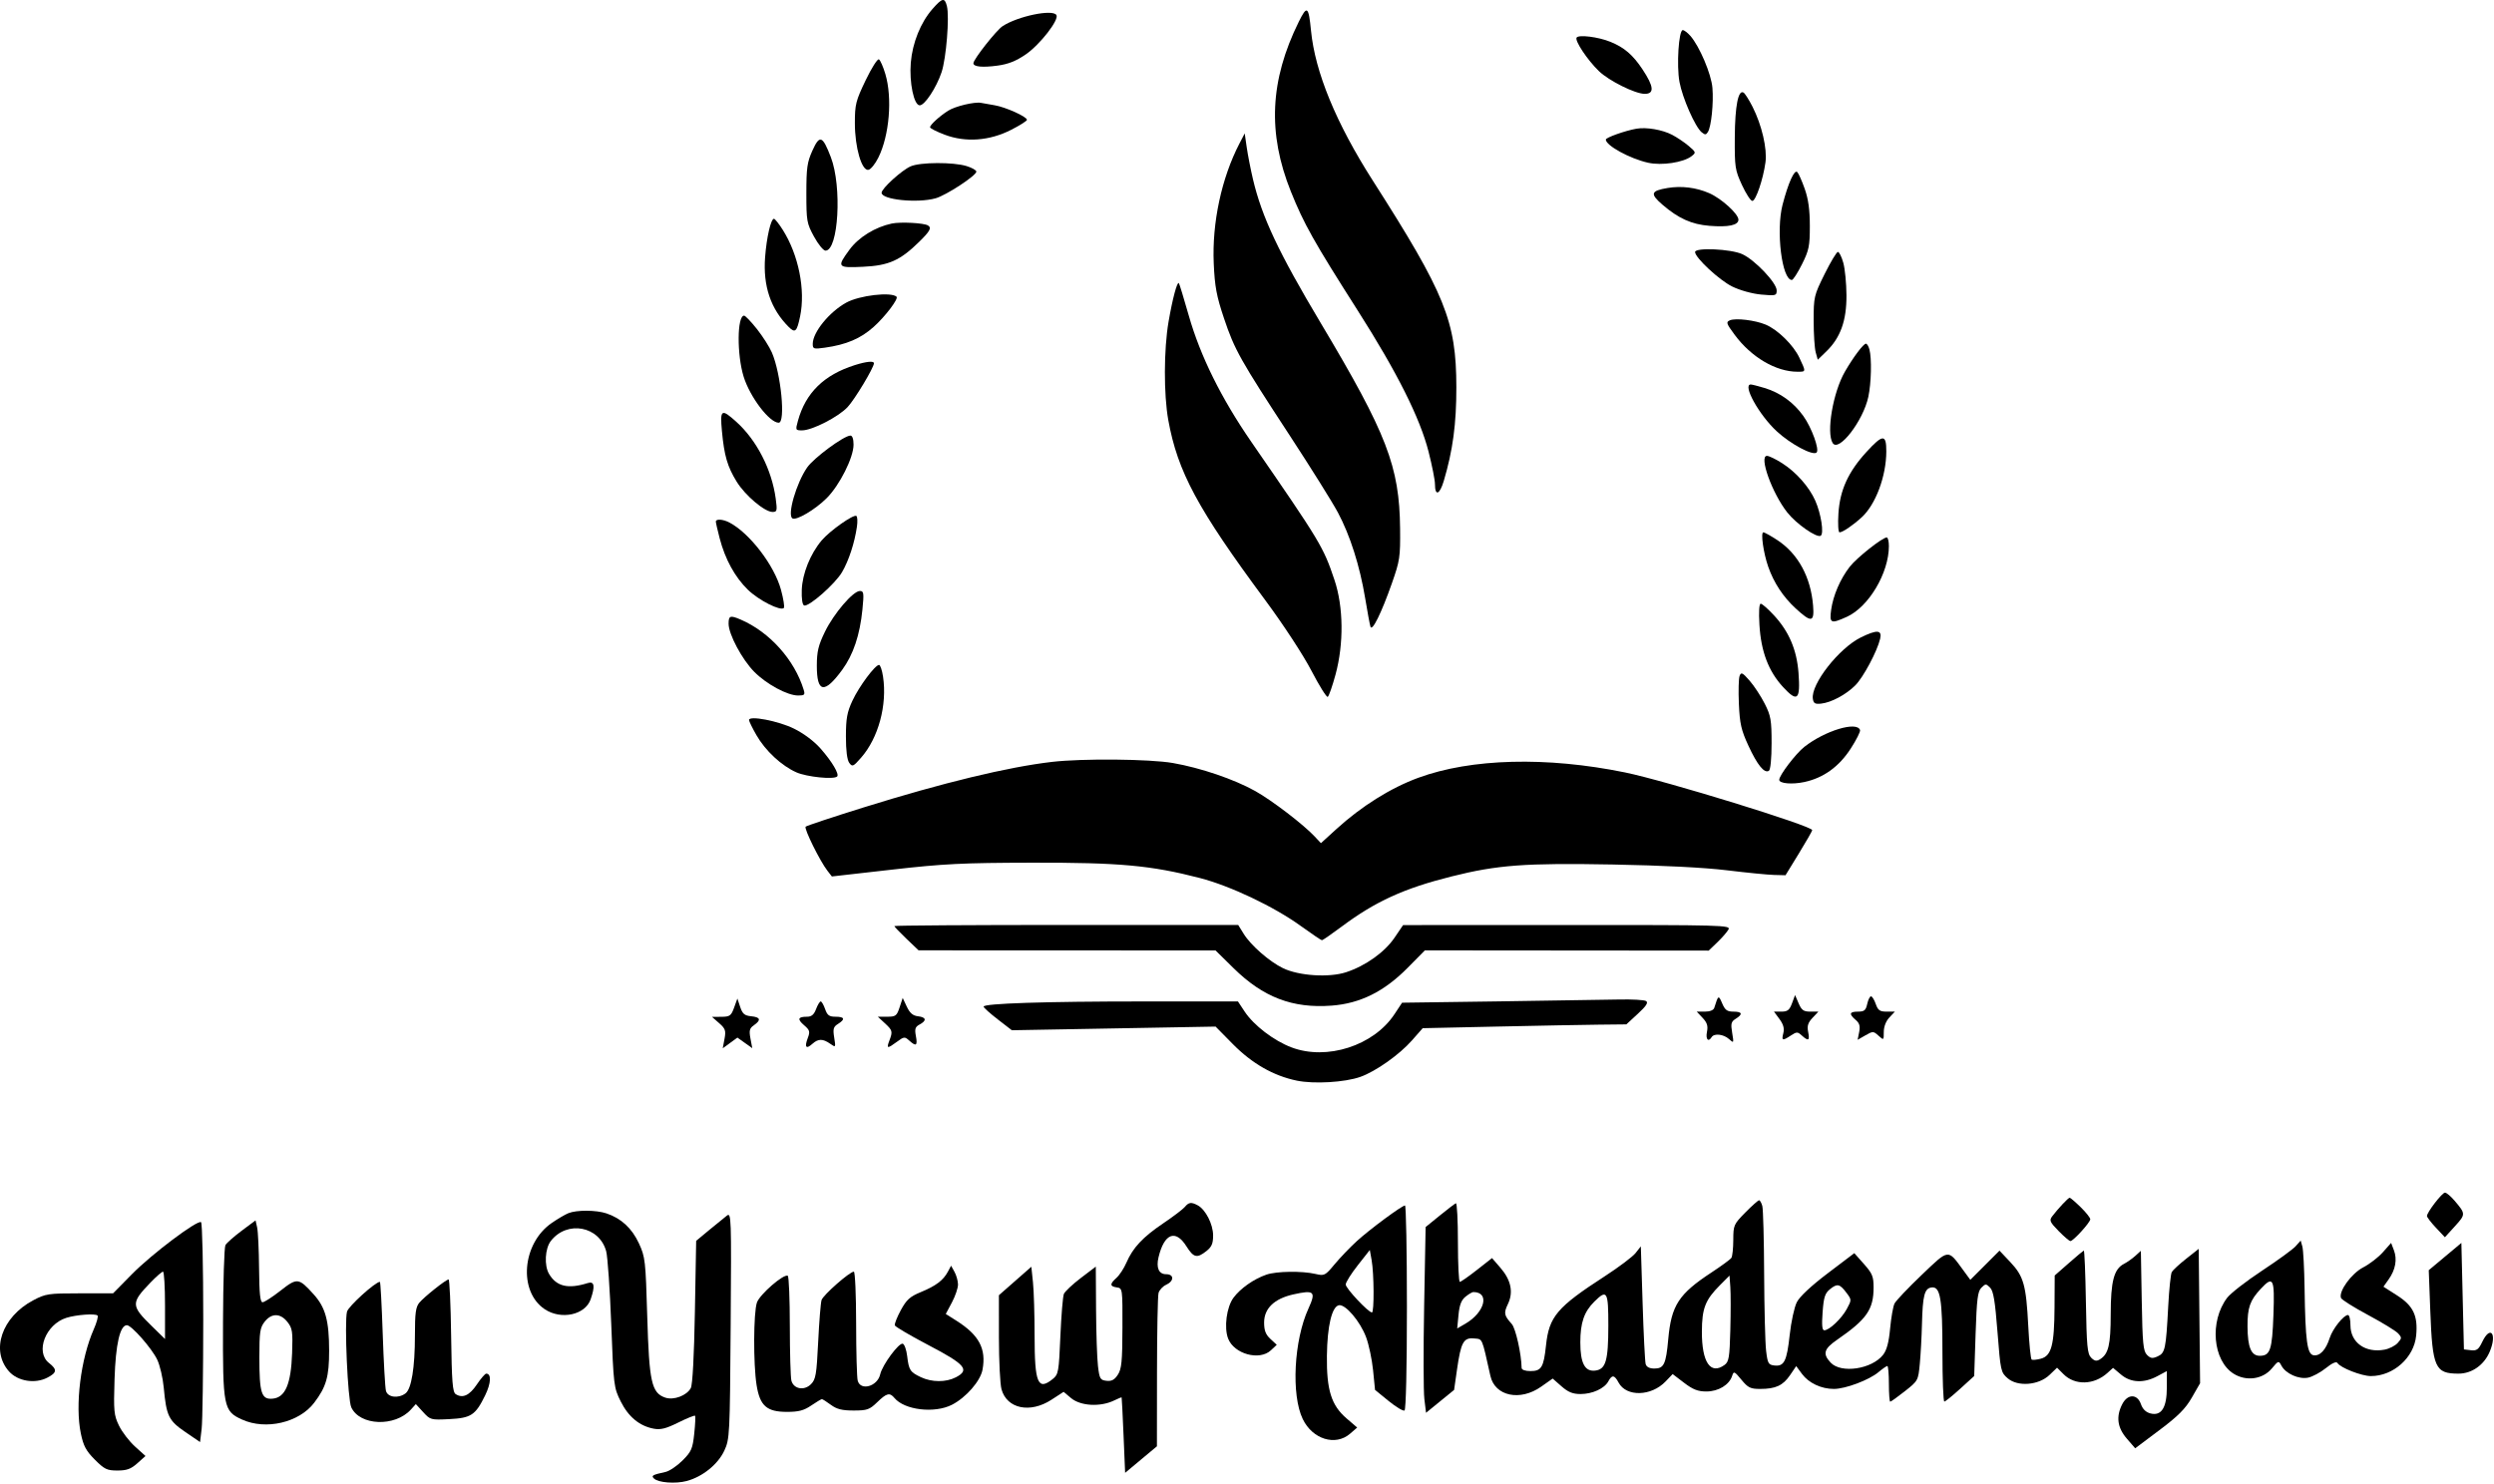 <svg width="978" height="582" viewBox="0 0 978 582" fill="none" xmlns="http://www.w3.org/2000/svg">
<path d="M491.342 70.316C494.827 85.109 501.392 99.034 517.977 126.815C543.837 170.133 548.788 182.968 549.032 207.315C549.145 218.52 548.931 219.945 545.811 228.815C541.687 240.541 538.057 247.885 537.407 245.815C537.149 244.99 536.218 239.974 535.34 234.668C533.234 221.953 529.433 209.999 524.639 201.02C522.497 197.007 514.057 183.507 505.884 171.02C486.298 141.094 484.129 137.228 479.969 124.83C477.045 116.116 476.358 112.431 475.957 103.315C475.257 87.379 479.014 69.847 486.029 56.316L488.103 52.316L488.898 57.816C489.335 60.84 490.435 66.466 491.342 70.316Z" fill="black"/>
<path d="M514.097 11.98C515.689 28.279 523.936 48.316 538.313 70.816C566.726 115.281 571.056 125.979 571.095 151.815C571.117 166.271 569.727 176.661 566.167 188.647C564.551 194.088 562.71 194.747 562.71 189.884C562.71 188.337 561.587 182.644 560.214 177.232C556.85 163.969 547.861 146.042 532.427 121.815C515.271 94.885 511.293 87.802 506.204 75.127C497.002 52.209 497.961 31.523 509.29 8.563C512.541 1.976 513.164 2.419 514.097 11.98Z" fill="black"/>
<path d="M466.189 123.863C470.695 139.672 478.897 156.233 490.681 173.315C517.932 212.817 518.934 214.482 523.304 227.499C526.838 238.027 527.001 252.476 523.723 264.575C522.492 269.119 521.118 273.063 520.668 273.341C520.219 273.618 517.333 269.001 514.255 263.08C511.047 256.909 503.289 245.06 496.078 235.315C469.628 199.575 461.809 185.046 458.14 164.815C456.318 154.769 456.363 137.096 458.238 126.196C459.782 117.216 461.605 110.376 462.275 111.046C462.476 111.247 464.237 117.015 466.189 123.863Z" fill="black"/>
<path d="M359.963 398.631C363.237 399.009 363.502 400.321 360.615 401.866C358.884 402.792 358.631 403.581 359.16 406.401C359.874 410.206 359.252 410.615 356.519 408.142C354.783 406.571 354.49 406.602 351.73 408.642C347.958 411.431 347.546 411.377 348.735 408.25C350.125 404.593 350.02 404.184 346.97 401.355L344.23 398.815H347.893C351.226 398.815 351.664 398.484 352.771 395.131L353.986 391.448L355.602 394.881C356.776 397.378 357.966 398.401 359.963 398.631Z" fill="black"/>
<path d="M323.56 395.815C324.414 398.265 325.166 398.815 327.658 398.815C331.229 398.815 331.556 399.805 328.595 401.655C326.806 402.772 326.578 403.591 327.119 406.968C327.755 410.946 327.749 410.955 325.511 409.388C322.64 407.378 320.826 407.4 318.533 409.476C316.108 411.67 315.397 410.767 316.75 407.21C317.719 404.661 317.557 404.08 315.342 402.175C312.547 399.771 312.866 398.815 316.464 398.815C318.234 398.815 319.188 398.01 320.016 395.815C320.639 394.165 321.456 392.815 321.831 392.815C322.207 392.815 322.985 394.165 323.56 395.815Z" fill="black"/>
<path d="M294.543 398.628C298.213 398.991 298.561 400.105 295.644 402.149C293.916 403.359 293.694 404.213 294.287 407.375L294.996 411.155L292.083 409.08L289.169 407.005L286.292 409.101L283.416 411.196L284.11 407.498C284.718 404.257 284.457 403.495 282.007 401.339L279.21 398.878L282.895 398.847C286.201 398.818 286.713 398.448 287.869 395.252L289.157 391.689L290.267 395.002C291.169 397.699 291.965 398.373 294.543 398.628Z" fill="black"/>
<path d="M346.277 265.412C347.952 276.586 344.464 289.469 337.668 297.21C334.569 300.74 334.234 300.885 333.019 299.223C332.18 298.075 331.714 294.363 331.72 288.874C331.728 281.82 332.176 279.355 334.271 274.856C336.876 269.259 343.157 260.815 344.716 260.815C345.195 260.815 345.898 262.884 346.277 265.412Z" fill="black"/>
<path d="M311.324 285.797C315.142 287.676 319.233 290.737 321.758 293.602C326.272 298.724 329.199 303.659 328.274 304.584C327.008 305.85 316.397 304.77 312.302 302.959C306.459 300.374 300.139 294.49 296.624 288.362C295.032 285.586 293.725 282.915 293.719 282.425C293.7 280.578 305.195 282.779 311.324 285.797Z" fill="black"/>
<path d="M290.413 243.016C301.759 247.886 311.565 258.803 315.158 270.565C315.759 272.535 315.488 272.815 312.974 272.815C308.788 272.815 300.599 268.398 295.801 263.552C290.992 258.695 285.71 248.804 285.71 244.655C285.71 241.494 286.349 241.271 290.413 243.016Z" fill="black"/>
<path d="M338.195 239.065C337.201 249.1 334.608 256.823 330.232 262.786C323.25 272.296 320.289 271.78 320.314 261.059C320.327 255.547 320.908 253.128 323.491 247.815C326.985 240.631 334.54 231.815 337.203 231.815C338.725 231.815 338.834 232.612 338.195 239.065Z" fill="black"/>
<path d="M336.039 206.583C335.117 212.961 332.84 219.917 330.203 224.418C327.48 229.064 317.15 238.143 315.322 237.497C314.649 237.259 314.288 234.857 314.409 231.411C314.631 225.033 317.756 217.247 322.204 211.988C325.406 208.201 334.661 201.667 335.813 202.379C336.234 202.639 336.335 204.531 336.039 206.583Z" fill="black"/>
<path d="M286.026 204.959C293.971 209.122 303.663 221.767 306.259 231.359C307.225 234.926 307.731 238.127 307.385 238.474C306.068 239.791 297.549 235.48 293.291 231.342C288.203 226.396 284.351 219.374 282.202 211.122C281.381 207.972 280.71 205.039 280.71 204.605C280.71 203.453 283.506 203.639 286.026 204.959Z" fill="black"/>
<path d="M288.792 165.508C296.757 172.704 302.652 184.214 304.188 195.565C304.834 200.346 304.724 200.815 302.948 200.815C299.864 200.815 292.214 194.356 288.88 188.937C285.24 183.021 283.994 178.741 283.096 169.065C282.304 160.536 282.886 160.172 288.792 165.508Z" fill="black"/>
<path d="M334.71 174.422C334.71 179.474 329.275 190.303 324.183 195.394C319.678 199.9 312.267 204.277 310.742 203.334C308.639 202.035 312.242 189.56 316.501 183.391C319.094 179.635 330.849 170.948 333.46 170.858C334.237 170.831 334.71 172.18 334.71 174.422Z" fill="black"/>
<path d="M342.71 142.482C342.71 144.171 335.199 156.67 332.371 159.687C328.741 163.559 318.477 168.813 314.541 168.814C311.939 168.815 311.897 168.719 312.903 165.065C315.923 154.083 323.114 147.039 335.21 143.214C339.729 141.785 342.71 141.494 342.71 142.482Z" fill="black"/>
<path d="M296.823 129.065C299.11 131.952 301.756 136.115 302.701 138.315C306.279 146.636 308.13 165.815 305.356 165.815C301.748 165.815 294.112 155.779 291.615 147.757C288.922 139.104 289.036 123.815 291.794 123.815C292.272 123.815 294.535 126.178 296.823 129.065Z" fill="black"/>
<path d="M306.969 90.186C313.153 99.975 315.909 113.723 313.761 124.07C312.499 130.15 311.818 130.78 309.266 128.228C302.207 121.169 299.165 112.16 300.029 100.865C300.629 93.014 302.293 85.814 303.507 85.817C303.894 85.819 305.451 87.784 306.969 90.186Z" fill="black"/>
<path d="M351.574 116.379C352.44 117.165 347.198 124.09 342.626 128.201C337.513 132.797 331.898 135.192 323.46 136.376C319.052 136.994 318.71 136.886 318.71 134.879C318.71 130.342 325.199 122.363 331.872 118.694C337.008 115.87 349.409 114.413 351.574 116.379Z" fill="black"/>
<path d="M363.903 88.434C365.41 89.367 364.718 90.654 360.46 94.837C352.991 102.174 348.549 104.159 338.53 104.638C328.292 105.127 328.057 104.835 333.139 97.912C336.694 93.07 343.201 89.055 349.71 87.686C353.14 86.966 362.308 87.45 363.903 88.434Z" fill="black"/>
<path d="M325.808 61.657C330.235 73.181 328.797 98.316 323.71 98.316C322.885 98.316 320.86 95.841 319.21 92.816C316.369 87.608 316.21 86.704 316.21 75.816C316.21 65.846 316.527 63.614 318.59 59.05C321.431 52.764 322.547 53.166 325.808 61.657Z" fill="black"/>
<path d="M347.184 29.04C349.988 38.483 348.765 53.097 344.442 61.816C343.214 64.29 341.467 66.453 340.558 66.62C337.917 67.106 335.226 57.853 335.231 48.3C335.235 40.938 335.58 39.566 339.459 31.483C341.782 26.642 344.127 22.956 344.67 23.291C345.214 23.627 346.345 26.213 347.184 29.04Z" fill="black"/>
<path d="M379.035 65.142C381.139 65.787 382.863 66.766 382.868 67.316C382.88 68.862 371.008 76.638 366.887 77.784C359.695 79.781 345.71 78.349 345.71 75.614C345.71 73.948 353.609 66.767 357.126 65.237C360.899 63.593 373.806 63.538 379.035 65.142Z" fill="black"/>
<path d="M390.068 41.294C394.377 42.023 402.71 45.785 402.71 47.001C402.71 47.432 399.898 49.212 396.46 50.956C387.963 55.264 378.664 55.94 370.46 52.843C367.297 51.648 364.71 50.333 364.71 49.917C364.71 48.965 368.409 45.589 371.83 43.417C374.597 41.663 382.178 39.856 384.71 40.349C385.535 40.51 387.946 40.934 390.068 41.294Z" fill="black"/>
<path d="M371.322 2.407C372.37 6.58 371.056 22.883 369.235 28.316C367.192 34.41 362.638 41.316 360.662 41.316C358.384 41.316 356.514 32.376 357.162 24.581C357.81 16.771 361.031 8.797 365.672 3.511C369.518 -0.869 370.454 -1.052 371.322 2.407Z" fill="black"/>
<path d="M414.261 5.897C415.403 7.745 407.832 17.488 402.282 21.311C398.452 23.948 395.396 25.166 391.169 25.739C385.231 26.546 381.71 26.2 381.71 24.808C381.71 23.288 390.685 11.879 393.154 10.261C399.146 6.334 412.788 3.514 414.261 5.897Z" fill="black"/>
<path d="M631.518 16.412C636.965 18.634 640.315 21.514 644.111 27.233C648.571 33.952 648.825 36.816 644.96 36.815C641.226 36.813 630.936 31.701 626.997 27.892C622.503 23.544 617.477 16.003 618.245 14.759C619.02 13.505 626.753 14.467 631.518 16.412Z" fill="black"/>
<path d="M662.86 14.066C666.46 18.177 671.063 29.026 671.514 34.465C672.008 40.425 671.067 49.62 669.744 51.76C669.011 52.947 668.595 52.965 667.274 51.868C664.737 49.763 659.759 38.45 658.592 32.135C657.404 25.707 658.288 11.816 659.885 11.816C660.437 11.816 661.776 12.829 662.86 14.066Z" fill="black"/>
<path d="M687.254 41.901C690.882 49.062 693.043 58.37 692.313 63.694C691.404 70.331 688.514 78.816 687.164 78.816C686.514 78.816 684.684 76.004 683.097 72.566C680.383 66.689 680.215 65.567 680.285 53.816C680.359 41.556 681.642 35.038 683.727 36.327C684.289 36.673 685.876 39.182 687.254 41.901Z" fill="black"/>
<path d="M655.71 52.88C657.635 53.885 660.56 55.853 662.21 57.257C665.093 59.708 665.136 59.864 663.328 61.267C660.131 63.751 651.625 65.028 646.279 63.831C639.084 62.218 629.71 57.075 629.71 54.74C629.71 53.952 637.298 51.261 641.71 50.486C645.598 49.803 651.862 50.873 655.71 52.88Z" fill="black"/>
<path d="M670.214 75.749C674.997 77.823 681.71 83.904 681.71 86.165C681.71 88.347 677.805 89.177 670.345 88.579C663.347 88.016 658.182 85.691 651.894 80.269C646.96 76.014 647.326 74.849 653.94 73.74C659.368 72.829 665.115 73.54 670.214 75.749Z" fill="black"/>
<path d="M707.718 74.099C709.131 78.12 709.71 82.341 709.71 88.63C709.71 96.531 709.375 98.168 706.632 103.655C704.939 107.043 703.151 109.815 702.658 109.815C698.76 109.815 696.372 90.492 699.013 80.316C701.238 71.742 703.659 66.365 704.787 67.493C705.304 68.01 706.623 70.983 707.718 74.099Z" fill="black"/>
<path d="M683.21 99.691C688.17 101.962 696.71 110.957 696.71 113.911C696.71 115.974 696.379 116.063 690.653 115.544C687.147 115.226 682.358 113.899 679.279 112.393C674.223 109.919 664.71 101.081 664.71 98.859C664.71 97.016 678.75 97.648 683.21 99.691Z" fill="black"/>
<path d="M692.35 127.313C697.105 129.294 703.268 135.343 705.614 140.333C708.248 145.938 708.265 145.815 704.869 145.815C696.429 145.815 686.755 140.13 680.255 131.351C676.931 126.861 676.754 126.315 678.395 125.632C680.677 124.684 688.217 125.592 692.35 127.313Z" fill="black"/>
<path d="M722.829 103.065C723.487 105.403 724.048 111.14 724.076 115.815C724.135 125.751 721.733 132.462 716.198 137.826L712.82 141.101L712.015 138.208C711.572 136.617 711.21 131.005 711.21 125.737C711.21 116.464 711.347 115.884 715.508 107.487C717.873 102.717 720.218 98.816 720.72 98.816C721.222 98.816 722.171 100.727 722.829 103.065Z" fill="black"/>
<path d="M733.08 137.065C734.032 140.619 733.809 150.254 732.65 155.661C730.631 165.075 721.036 177.527 718.677 173.796C716.095 169.712 718.791 153.903 723.45 145.815C726.725 140.129 730.717 134.815 731.712 134.815C732.133 134.815 732.748 135.827 733.08 137.065Z" fill="black"/>
<path d="M691.888 152.168C698.105 154.039 703.369 157.842 707.199 163.229C710.439 167.786 713.535 176.323 712.37 177.488C710.962 178.896 702.196 174.234 696.721 169.165C689.781 162.74 683.172 150.815 686.551 150.815C687.014 150.815 689.415 151.424 691.888 152.168Z" fill="black"/>
<path d="M698.764 181.64C704.324 185.172 709.437 190.944 711.861 196.424C714.119 201.529 715.319 209.321 713.974 210.152C712.445 211.097 704.443 205.529 700.898 201.052C694.923 193.508 689.64 178.815 692.903 178.815C693.681 178.815 696.319 180.086 698.764 181.64Z" fill="black"/>
<path d="M739.698 177.065C739.676 186.792 735.528 197.908 730.052 202.912C726.549 206.112 722.568 208.815 721.356 208.815C720.85 208.815 720.658 205.528 720.923 201.392C721.511 192.241 724.754 185.116 731.884 177.315C738.335 170.257 739.714 170.213 739.698 177.065Z" fill="black"/>
<path d="M740.71 214.21C740.71 224.74 732.809 238.048 724.249 241.937C717.944 244.8 717.34 244.535 718.067 239.224C718.843 233.569 721.656 227.055 725.387 222.275C728.124 218.769 738.178 210.815 739.873 210.815C740.333 210.815 740.71 212.343 740.71 214.21Z" fill="black"/>
<path d="M697.069 211.93C705.13 217.269 710.075 226.376 710.988 237.565C711.526 244.159 710.324 244.344 704.117 238.623C699.215 234.104 695.596 228.594 693.385 222.282C691.522 216.967 690.368 208.815 691.477 208.815C691.967 208.815 694.483 210.217 697.069 211.93Z" fill="black"/>
<path d="M695.672 241.39C701.542 247.757 704.589 254.908 705.266 263.903C706.066 274.527 704.877 275.639 699.243 269.535C693.504 263.317 690.564 255.582 689.945 245.065C689.642 239.918 689.835 236.815 690.457 236.815C691.006 236.815 693.353 238.874 695.672 241.39Z" fill="black"/>
<path d="M737.281 250.565C736.126 255.483 730.687 265.684 727.546 268.826C723.872 272.499 718.127 275.571 714.125 276.001C711.751 276.257 711.151 275.899 710.892 274.076C710.082 268.372 721.123 254.265 729.71 250.034C736.044 246.913 738.105 247.057 737.281 250.565Z" fill="black"/>
<path d="M729.403 286.378C729.595 286.962 727.948 290.231 725.744 293.642C721.139 300.766 715.065 305.144 707.548 306.756C702.729 307.79 697.71 307.342 697.71 305.878C697.71 304.121 704.208 295.591 707.541 292.972C715.674 286.581 728.225 282.796 729.403 286.378Z" fill="black"/>
<path d="M692.019 276.025C694.416 280.762 694.71 282.457 694.71 291.52C694.71 297.628 694.285 301.96 693.647 302.354C691.869 303.453 689.142 300.109 685.636 292.529C682.803 286.403 682.237 283.924 681.887 276.094C681.66 271.022 681.79 266.072 682.176 265.094C682.784 263.554 683.312 263.811 686.103 267.011C687.877 269.043 690.539 273.1 692.019 276.025Z" fill="black"/>
<path d="M645.501 392.665C646.445 393.263 645.575 394.607 642.274 397.65L637.755 401.815L626.982 401.928C621.058 401.99 603.09 402.328 587.054 402.678L557.899 403.315L553.675 408.116C548.738 413.727 539.453 420.287 533.438 422.414C527.351 424.567 515.224 425.278 508.491 423.876C499.342 421.972 490.983 417.19 483.447 409.548L476.677 402.684L436.733 403.401L396.789 404.119L391.249 399.845C388.203 397.495 385.71 395.246 385.71 394.848C385.71 393.603 409.764 392.823 448.327 392.819L485.444 392.815L488.075 396.79C491.661 402.209 499.526 408.223 506.458 410.846C520.299 416.084 538.642 410.184 546.796 397.871L549.813 393.315L587.511 392.797C608.246 392.512 629.485 392.181 634.71 392.062C639.935 391.943 644.791 392.214 645.501 392.665Z" fill="black"/>
<path d="M487.692 366.286C490.487 370.808 497.783 377.188 503.106 379.765C509.349 382.787 521.166 383.55 527.852 381.363C535.476 378.87 542.989 373.512 546.855 367.814L550.21 362.867L614.495 362.841C675.42 362.816 678.731 362.906 677.827 364.565C677.303 365.527 675.338 367.792 673.461 369.597L670.048 372.88L614.401 372.832L558.754 372.784L551.982 379.643C542.81 388.932 533.409 393.611 522.21 394.46C506.908 395.62 495.351 391.204 483.712 379.749L476.668 372.815L418.439 372.792L360.21 372.769L355.46 368.237C352.848 365.744 350.71 363.505 350.71 363.26C350.71 363.015 381.048 362.815 418.128 362.815H485.547L487.692 366.286Z" fill="black"/>
<path d="M459.95 299.298C470.829 301.195 483.968 305.669 492.232 310.29C498.793 313.959 511.212 323.464 515.597 328.172L517.984 330.735L524.097 325.17C533.93 316.217 545.323 309.082 556.139 305.102C576.868 297.474 606.471 296.702 637.21 302.986C653.17 306.249 710.79 324.016 710.651 325.632C710.619 326.007 708.249 330.14 705.384 334.815L700.176 343.315L695.693 343.2C693.227 343.137 684.91 342.316 677.21 341.376C668.351 340.294 651.892 339.46 632.387 339.104C597.985 338.476 587.229 339.274 569.21 343.793C550.533 348.477 539.366 353.577 526.078 363.493C522.155 366.42 518.695 368.815 518.388 368.815C518.082 368.815 514.317 366.275 510.021 363.169C499.599 355.637 482.43 347.484 470.495 344.4C451.299 339.441 439.029 338.32 404.71 338.392C377.404 338.449 370.081 338.813 349.71 341.126L326.21 343.794L324.469 341.555C321.534 337.781 315.208 324.983 315.924 324.268C316.294 323.898 326.552 320.492 338.719 316.701C369.802 307.015 395.181 300.878 412.495 298.86C424.465 297.465 450.837 297.708 459.95 299.298Z" fill="black"/>
<path d="M679.713 396.815C683.219 396.815 683.545 397.813 680.632 399.632C678.85 400.745 678.653 401.527 679.254 405.122C679.94 409.228 679.914 409.279 678.003 407.565C675.864 405.646 672.184 405.24 671.21 406.815C669.907 408.923 668.787 407.68 669.369 404.772C669.837 402.429 669.446 401.163 667.669 399.272L665.361 396.815H668.567C670.542 396.815 671.953 396.239 672.241 395.315C673.81 390.293 673.916 390.233 675.333 393.565C676.455 396.201 677.282 396.815 679.713 396.815Z" fill="black"/>
<path d="M709.887 396.815H713.059L710.751 399.272C708.974 401.163 708.583 402.429 709.051 404.772C709.74 408.213 709.167 408.538 706.564 406.183C704.897 404.674 704.574 404.674 702.271 406.183C698.927 408.374 698.561 408.257 699.32 405.235C699.777 403.411 699.334 401.798 697.809 399.735L695.65 396.815H698.582C700.977 396.815 701.735 396.219 702.717 393.565L703.919 390.315L705.317 393.565C706.475 396.255 707.263 396.815 709.887 396.815Z" fill="black"/>
<path d="M735.56 393.815C736.431 396.312 737.147 396.815 739.832 396.815H743.059L740.884 399.129C739.548 400.552 738.71 402.731 738.71 404.784C738.71 408.103 738.696 408.112 736.633 406.246C734.641 404.442 734.434 404.437 731.503 406.119L728.449 407.872L729.06 404.817C729.523 402.502 729.191 401.351 727.69 400.066C724.949 397.719 725.211 396.815 728.631 396.815C731.063 396.815 731.661 396.313 732.21 393.815C732.572 392.165 733.239 390.815 733.692 390.815C734.144 390.815 734.985 392.165 735.56 393.815Z" fill="black"/>
<path fill-rule="evenodd" clip-rule="evenodd" d="M101.592 497.565C101.68 507.436 102.029 510.815 102.96 510.814C103.648 510.814 106.805 508.777 109.976 506.288C116.539 501.135 117.112 501.197 122.992 507.706C127.628 512.836 129.058 518.04 129.068 529.815C129.077 540.047 127.927 544.041 123.18 550.266C117.258 558.029 104.236 561.053 94.922 556.826C87.632 553.517 87.336 551.999 87.452 518.617C87.508 502.833 87.934 489.237 88.4 488.405C88.866 487.572 91.714 485.048 94.729 482.795L100.21 478.699L100.842 481.507C101.189 483.051 101.527 490.277 101.592 497.565ZM101.71 532.385C101.71 522.467 101.964 520.763 103.783 518.451C106.489 515.01 109.964 515.052 112.723 518.56C114.657 521.019 114.847 522.295 114.546 530.81C114.118 542.917 111.888 548.153 106.959 548.628C102.52 549.056 101.71 546.549 101.71 532.385Z" fill="black"/>
<path fill-rule="evenodd" clip-rule="evenodd" d="M79.701 517.625C79.697 538.355 79.413 557.641 79.072 560.484L78.451 565.654L72.643 561.69C66.126 557.241 65.247 555.429 64.215 544.315C63.857 540.465 62.7 535.515 61.644 533.315C59.496 528.84 51.556 519.815 49.767 519.815C47.051 519.815 45.349 527.256 44.916 541.018C44.523 553.541 44.672 555.106 46.656 559.204C47.85 561.67 50.678 565.36 52.94 567.404L57.053 571.12L53.866 573.967C51.338 576.226 49.724 576.815 46.063 576.815C41.965 576.815 40.97 576.338 37.2 572.565C33.748 569.111 32.718 567.192 31.702 562.315C29.389 551.221 31.656 532.973 36.789 521.37C37.937 518.773 38.595 516.367 38.251 516.023C37.382 515.154 29.874 515.709 26.01 516.928C17.892 519.488 13.73 530.326 19.21 534.636C22.502 537.226 22.364 538.426 18.544 540.401C13.702 542.905 6.989 541.811 3.546 537.958C-3.798 529.738 0.694 516.553 13.061 510.031C17.901 507.478 18.993 507.315 31.277 507.315H44.343L51.777 499.767C59.564 491.859 77.348 478.473 78.841 479.396C79.319 479.691 79.706 496.895 79.701 517.625ZM59.635 520.277C51.296 512.124 51.262 511.139 59.035 503.065C61.285 500.728 63.483 498.815 63.918 498.815C64.354 498.815 64.71 504.761 64.71 512.027V525.24L59.635 520.277Z" fill="black"/>
<path d="M176.906 523.854C177.158 542.112 177.467 546.057 178.71 546.859C181.421 548.608 184.101 547.38 186.993 543.065C188.56 540.728 190.214 538.815 190.669 538.815C192.757 538.815 192.571 542.581 190.248 547.328C186.44 555.112 184.761 556.223 176.163 556.657C168.979 557.02 168.721 556.951 165.931 553.896L163.068 550.763L161.142 552.891C154.885 559.804 141.087 559.29 137.746 552.018C136.367 549.017 135.015 518.719 136.072 514.508C136.597 512.417 147.194 502.815 148.977 502.815C149.208 502.815 149.702 511.927 150.075 523.065C150.449 534.203 151.022 544.328 151.349 545.565C152.027 548.133 156.173 548.674 159.008 546.565C161.348 544.824 162.71 536.447 162.71 523.789C162.71 515.006 163.031 512.656 164.46 510.96C166.428 508.625 174.835 501.946 175.906 501.866C176.289 501.838 176.739 511.733 176.906 523.854Z" fill="black"/>
<path d="M237.811 475.953C243.58 477.885 247.806 481.785 250.545 487.708C253.018 493.056 253.169 494.386 253.817 516.514C254.568 542.143 255.508 546.375 260.866 548.221C264.159 549.355 269.31 547.432 270.89 544.479C271.581 543.188 272.181 531.998 272.495 514.571L272.997 486.724L278.103 482.482C280.912 480.149 284.027 477.614 285.026 476.85C286.776 475.511 286.831 477.089 286.526 519.888C286.22 562.977 286.145 564.457 284.047 568.997C281.568 574.361 275.534 579.247 269.325 580.919C264.885 582.114 258.087 581.592 256.422 579.927C255.306 578.811 255.868 578.496 260.985 577.373C262.512 577.038 265.509 575.017 267.646 572.88C271.126 569.4 271.606 568.3 272.242 562.359C272.633 558.71 272.775 555.546 272.557 555.328C272.339 555.111 269.381 556.311 265.984 557.995C261.164 560.384 259.052 560.914 256.37 560.411C250.785 559.363 246.448 555.792 243.425 549.75C240.704 544.313 240.618 543.613 239.694 519.43C239.175 505.815 238.282 492.939 237.711 490.818C235.048 480.93 222.39 478.569 216.007 486.769C213.716 489.712 213.35 496.396 215.299 499.696C218.221 504.643 222.764 505.721 230.46 503.292C233.087 502.463 233.438 504.429 231.602 509.696C229.473 515.802 220.015 517.825 213.608 513.545C203.164 506.568 204.703 487.732 216.373 479.703C218.703 478.099 221.645 476.372 222.91 475.865C226.154 474.563 233.794 474.608 237.811 475.953Z" fill="black"/>
<path d="M375.675 503.823C375.694 505.202 374.623 508.374 373.293 510.871L370.877 515.41L375.043 518.047C383.959 523.688 386.821 529.079 385.275 537.32C384.443 541.756 378.786 548.226 373.288 551.031C366.481 554.504 354.692 553.112 350.758 548.373C348.893 546.126 347.717 546.416 343.969 550.048C340.975 552.951 340.029 553.282 334.733 553.282C330.195 553.282 328.135 552.766 325.812 551.048C324.15 549.82 322.568 548.815 322.295 548.815C322.022 548.815 320.141 549.94 318.115 551.315C315.232 553.271 313.169 553.815 308.626 553.815C300.667 553.815 298.005 551.474 296.689 543.315C295.373 535.151 295.455 514.844 296.822 510.925C297.947 507.697 307.403 499.507 308.921 500.446C309.355 500.714 309.716 509.57 309.724 520.125C309.731 530.68 310.01 540.332 310.343 541.576C311.225 544.868 315.356 545.615 318.01 542.961C319.892 541.078 320.206 539.238 320.839 526.37C321.23 518.409 321.828 511.018 322.169 509.946C322.797 507.967 333.203 498.815 334.825 498.815C335.312 498.815 335.716 507.927 335.724 519.065C335.731 530.203 336.009 540.328 336.34 541.565C337.453 545.717 344.094 543.842 345.169 539.073C345.995 535.407 352.506 526.582 354.017 527.081C354.673 527.298 355.447 529.465 355.736 531.896C356.396 537.442 356.883 538.194 361.095 540.193C365.41 542.241 370.935 542.268 374.822 540.258C380.4 537.373 378.582 535.22 364.225 527.703C357.083 523.965 351.087 520.445 350.9 519.884C350.712 519.322 351.773 516.633 353.257 513.906C355.497 509.792 356.828 508.588 361.083 506.836C366.984 504.406 369.887 502.222 371.688 498.856L372.96 496.479L374.3 498.897C375.036 500.227 375.655 502.444 375.675 503.823Z" fill="black"/>
<path d="M469.686 472.802C472.757 474.446 475.71 480.235 475.71 484.61C475.71 487.805 475.149 489.111 473.075 490.742C469.351 493.672 468.079 493.36 465.21 488.815C460.958 482.08 456.547 483.834 454.31 493.15C453.311 497.311 454.425 499.815 457.277 499.815C460.468 499.815 460.479 502.507 457.295 503.958C455.966 504.564 454.623 506.016 454.308 507.187C453.994 508.357 453.724 522.365 453.707 538.315L453.678 567.315L447.444 572.516L441.21 577.719L440.589 563.016C440.248 554.931 439.91 548.238 439.839 548.143C439.768 548.047 438.473 548.573 436.96 549.312C431.515 551.974 423.735 551.549 419.974 548.384L417.085 545.953L412.323 549.052C403.952 554.497 394.855 552.598 392.734 544.962C392.177 542.956 391.719 533.833 391.716 524.688L391.71 508.059L398.071 502.474L404.433 496.889L405.071 502.999C405.423 506.359 405.71 515.822 405.71 524.027C405.71 542.589 406.998 545.641 412.836 540.914C415.05 539.122 415.221 538.16 415.817 524.164C416.165 515.997 416.784 508.521 417.192 507.551C417.6 506.581 420.584 503.772 423.822 501.31L429.71 496.832L429.809 513.573C429.863 522.781 430.201 532.79 430.559 535.815C431.155 540.847 431.439 541.341 433.897 541.625C435.906 541.857 437.029 541.258 438.344 539.25C439.827 536.987 440.112 534.109 440.157 520.94C440.209 505.479 440.186 505.312 437.96 504.995C435.15 504.596 435.12 503.653 437.84 501.22C439.011 500.172 440.748 497.512 441.7 495.307C444.241 489.425 448.124 485.272 456.136 479.865C460.059 477.218 463.873 474.324 464.612 473.434C466.168 471.558 467.137 471.438 469.686 472.802Z" fill="black"/>
<path fill-rule="evenodd" clip-rule="evenodd" d="M551.71 512.756C551.71 536.53 551.331 552.931 550.772 553.276C550.257 553.595 547.444 551.909 544.522 549.529L539.21 545.201L538.441 537.495C538.018 533.256 536.782 527.409 535.693 524.5C533.371 518.293 527.588 511.499 525.043 511.989C522.287 512.52 520.472 520.164 520.334 531.815C520.176 545.222 522.064 551.245 528.036 556.375L532.21 559.961L529.404 562.388C523.675 567.343 514.703 564.564 510.87 556.646C506.287 547.179 507.384 525.76 513.089 513.298C516.157 506.597 515.407 505.893 507.162 507.738C499.696 509.409 495.71 513.247 495.71 518.764C495.71 521.893 496.318 523.474 498.189 525.208L500.668 527.506L498.375 529.66C493.905 533.859 483.942 531.13 481.597 525.065C479.934 520.762 480.992 512.705 483.701 509.041C486.408 505.379 491.676 501.683 496.609 499.985C500.552 498.628 510.582 498.484 515.856 499.71C519.356 500.524 519.655 500.372 523.338 495.936C525.448 493.395 529.342 489.328 531.992 486.899C537.039 482.273 549.67 472.92 550.96 472.854C551.373 472.832 551.71 490.788 551.71 512.756ZM527.711 503.853C527.711 503.007 529.837 499.615 532.435 496.315L537.159 490.315L537.877 494.315C538.822 499.58 538.909 514.815 537.994 514.815C536.582 514.815 527.71 505.357 527.711 503.853Z" fill="black"/>
<path fill-rule="evenodd" clip-rule="evenodd" d="M691.08 473.065C691.411 474.303 691.733 486.34 691.795 499.815C691.857 513.29 692.201 526.79 692.559 529.815C693.147 534.786 693.459 535.345 695.796 535.617C699.638 536.063 700.683 533.985 701.81 523.665C702.371 518.523 703.625 512.74 704.597 510.815C705.718 508.593 710.159 504.437 716.757 499.435L727.152 491.556L730.931 495.814C734.21 499.509 734.71 500.721 734.71 504.976C734.71 513.657 732.031 517.505 720.387 525.544C715.198 529.127 714.657 531.065 717.884 534.501C721.977 538.857 734.003 537.072 738.423 531.453C739.875 529.607 740.683 526.586 741.195 521.081C741.593 516.81 742.369 512.415 742.919 511.315C743.47 510.215 748.253 505.177 753.548 500.12C764.37 489.785 763.743 489.86 769.821 498.166L772.639 502.017L778.362 496.293L784.085 490.57L788.308 495.04C793.568 500.607 794.541 504.061 795.365 520.102C795.726 527.135 796.328 533.079 796.702 533.31C797.075 533.541 798.693 533.383 800.296 532.958C804.456 531.856 805.584 527.623 805.666 512.815L805.735 500.315L811.192 495.53C814.193 492.898 816.868 490.648 817.136 490.53C817.405 490.412 817.778 499.434 817.966 510.578C818.262 528.115 818.54 531.073 820.028 532.561C821.351 533.885 822.146 534.033 823.479 533.201C826.841 531.101 827.68 527.586 827.695 515.534C827.711 502.584 828.968 497.788 832.875 495.771C834.159 495.108 836.18 493.682 837.367 492.603L839.523 490.642L839.867 510.194C840.162 527.026 840.448 529.984 841.923 531.458C843.326 532.859 844.086 532.966 846.119 532.039C849.044 530.707 849.363 529.183 850.252 512.32C850.6 505.723 851.227 499.713 851.646 498.964C852.065 498.215 854.614 495.863 857.309 493.736L862.21 489.869L862.476 516.224L862.742 542.579L859.498 548.229C856.981 552.611 854.128 555.47 846.774 560.988L837.295 568.099L834.002 564.29C830.285 559.99 829.717 555.638 832.236 550.766C834.34 546.697 838.127 546.705 839.548 550.781C840.235 552.751 841.498 553.976 843.314 554.432C847.6 555.507 849.71 552.133 849.71 544.203V537.811L845.975 539.813C840.692 542.645 835.582 542.419 831.739 539.186L828.614 536.557L826.412 538.547C821.158 543.297 813.675 543.507 809.198 539.031L806.658 536.49L803.706 539.32C799.455 543.393 791.264 544.056 787.304 540.649C784.614 538.336 784.497 537.808 783.302 522.508C782.345 510.253 781.697 506.373 780.39 505.067C778.817 503.493 778.6 503.496 776.982 505.114C775.535 506.561 775.166 509.518 774.711 523.294L774.167 539.747L768.689 544.735C765.675 547.479 762.873 549.746 762.46 549.771C762.047 549.796 761.71 541.107 761.71 530.464C761.71 509.293 760.895 504.5 757.384 505.011C754.677 505.404 753.963 508.165 753.685 519.315C753.562 524.265 753.18 531.301 752.836 534.948C752.217 541.501 752.148 541.63 746.989 545.698C744.118 547.963 741.531 549.815 741.239 549.815C740.948 549.815 740.71 546.665 740.71 542.815C740.71 538.965 740.437 535.815 740.104 535.815C739.771 535.815 738.203 536.905 736.62 538.237C732.953 541.323 723.673 544.815 719.14 544.815C714.187 544.815 709.28 542.505 706.636 538.928L704.365 535.859L701.966 539.388C699.184 543.483 696.3 544.815 690.218 544.815C686.424 544.815 685.468 544.346 682.884 541.211C680.115 537.852 679.867 537.746 679.252 539.683C678.13 543.218 673.852 545.815 669.152 545.815C665.811 545.815 663.875 545.06 660.391 542.401L655.919 538.988L653.149 541.878C647.516 547.758 637.75 547.997 634.717 542.328C633.094 539.297 632.126 539.169 630.716 541.805C629.196 544.644 624.464 546.815 619.794 546.815C616.749 546.815 614.945 546.083 612.323 543.781L608.867 540.747L604.345 543.933C596.098 549.746 586.222 547.654 584.449 539.719C581.001 524.286 581.461 525.34 578.026 525.008C573.927 524.61 572.881 526.513 571.365 537.125L570.21 545.208L564.71 549.691L559.21 554.174L558.549 548.745C558.185 545.759 558.147 529.365 558.465 512.315L559.043 481.315L564.576 476.815C567.619 474.34 570.47 472.165 570.91 471.982C571.35 471.798 571.71 478.661 571.71 487.232C571.71 495.802 572.047 502.815 572.46 502.814C572.873 502.814 575.883 500.716 579.149 498.151L585.089 493.489L588.381 497.298C592.547 502.117 593.532 506.867 591.326 511.495C589.614 515.084 589.779 515.944 592.833 519.352C594.355 521.05 596.603 531.083 596.69 536.565C596.702 537.321 598.08 537.815 600.175 537.815C604.451 537.815 605.339 536.345 606.25 527.766C607.453 516.417 610.562 512.753 629.264 500.64C634.794 497.059 640.246 492.949 641.379 491.509L643.44 488.889L644.133 511.102C644.514 523.319 645.055 534.103 645.335 535.065C645.669 536.212 646.844 536.815 648.742 536.815C652.504 536.815 653.301 535.133 654.188 525.315C655.389 512.026 658.278 507.575 671.21 499.088C675.06 496.562 678.541 494.004 678.945 493.405C679.349 492.805 679.686 489.63 679.695 486.349C679.709 480.591 679.873 480.218 684.422 475.599C687.014 472.968 689.437 470.815 689.806 470.815C690.175 470.815 690.748 471.827 691.08 473.065ZM667.38 522.305C667.415 513.188 668.697 509.9 674.477 504.104L678.21 500.362L678.533 504.838C678.711 507.301 678.711 514.865 678.533 521.648C678.249 532.484 677.974 534.152 676.269 535.398C670.758 539.421 667.334 534.378 667.38 522.305ZM714.718 514.712C715.157 508.797 715.644 507.287 717.629 505.679C720.482 503.369 721.453 503.59 724.113 507.153C726.118 509.838 726.119 509.9 724.224 513.42C722.181 517.212 717.329 521.815 715.373 521.815C714.524 521.815 714.339 519.812 714.718 514.712ZM571.94 515.768C572.316 511.859 573.048 509.96 574.692 508.629C575.924 507.631 577.295 506.815 577.739 506.815C584.287 506.815 582.324 514.751 574.674 519.206L571.429 521.094L571.94 515.768ZM619.71 526.56C619.71 518.844 621.187 514.547 625.206 510.565C630.206 505.613 630.712 506.488 630.695 520.065C630.679 533.791 629.695 537.136 625.534 537.622C621.489 538.094 619.71 534.715 619.71 526.56Z" fill="black"/>
<path d="M815.918 473.518C818.004 475.555 819.698 477.692 819.683 478.268C819.65 479.526 813.013 486.815 811.899 486.815C811.469 486.815 809.378 485.035 807.254 482.86C803.83 479.354 803.546 478.7 804.751 477.11C807.04 474.087 811.054 469.815 811.605 469.815C811.891 469.815 813.832 471.481 815.918 473.518Z" fill="black"/>
<path fill-rule="evenodd" clip-rule="evenodd" d="M903.719 505.315C904.027 526.002 904.734 531.247 907.265 531.609C909.774 531.968 912.084 529.48 913.581 524.807C914.734 521.211 919.036 515.815 920.75 515.815C921.278 515.815 921.71 517.635 921.71 519.86C921.71 526.621 927.58 530.812 935.079 529.406C936.925 529.059 939.242 527.885 940.228 526.795C941.876 524.974 941.891 524.674 940.417 523.044C939.535 522.07 934.24 518.825 928.649 515.833C923.059 512.841 918.268 509.828 918.004 509.138C917.007 506.541 922.111 499.507 926.71 497.136C929.185 495.861 932.66 493.181 934.433 491.181L937.656 487.544L938.756 490.429C940.112 493.988 939.37 498.079 936.686 501.848L934.646 504.713L940.075 508.185C946.363 512.208 948.221 516.15 947.477 523.889C946.646 532.538 938.554 539.771 929.71 539.771C926.068 539.771 917.76 536.514 916.596 534.63C916.17 533.942 914.516 534.68 912.054 536.659C909.924 538.37 906.788 540.05 905.084 540.391C901.431 541.122 896.321 538.824 894.649 535.701C893.554 533.655 893.469 533.68 890.858 536.807C887.311 541.056 880.83 541.941 875.902 538.849C867.703 533.705 866.382 518.311 873.347 509.081C874.689 507.303 880.832 502.523 886.999 498.46C893.165 494.397 899.106 490.072 900.201 488.848L902.193 486.624L902.852 488.97C903.214 490.26 903.604 497.615 903.719 505.315ZM881.346 520.326C881.307 512.916 882.296 510.093 886.519 505.565C891.461 500.267 892.026 501.422 891.508 515.764C891.01 529.555 890.252 531.815 886.123 531.815C882.779 531.815 881.389 528.472 881.346 520.326Z" fill="black"/>
<path d="M968.945 529.63C971.23 529.893 971.96 529.358 973.38 526.38C976.574 519.683 979.281 523.119 976.346 530.144C974.143 535.417 969.331 538.815 964.068 538.815C954.899 538.815 953.864 536.516 953.021 514.276L952.413 498.236L958.811 492.888L965.21 487.54L965.71 508.427L966.21 529.315L968.945 529.63Z" fill="black"/>
<path d="M962.525 470.962C966.929 476.125 966.933 476.314 962.716 480.952L958.75 485.315L955.23 481.58C953.294 479.525 951.71 477.455 951.71 476.98C951.71 475.521 957.655 467.815 958.781 467.815C959.363 467.815 961.048 469.231 962.525 470.962Z" fill="black"/>
</svg>

